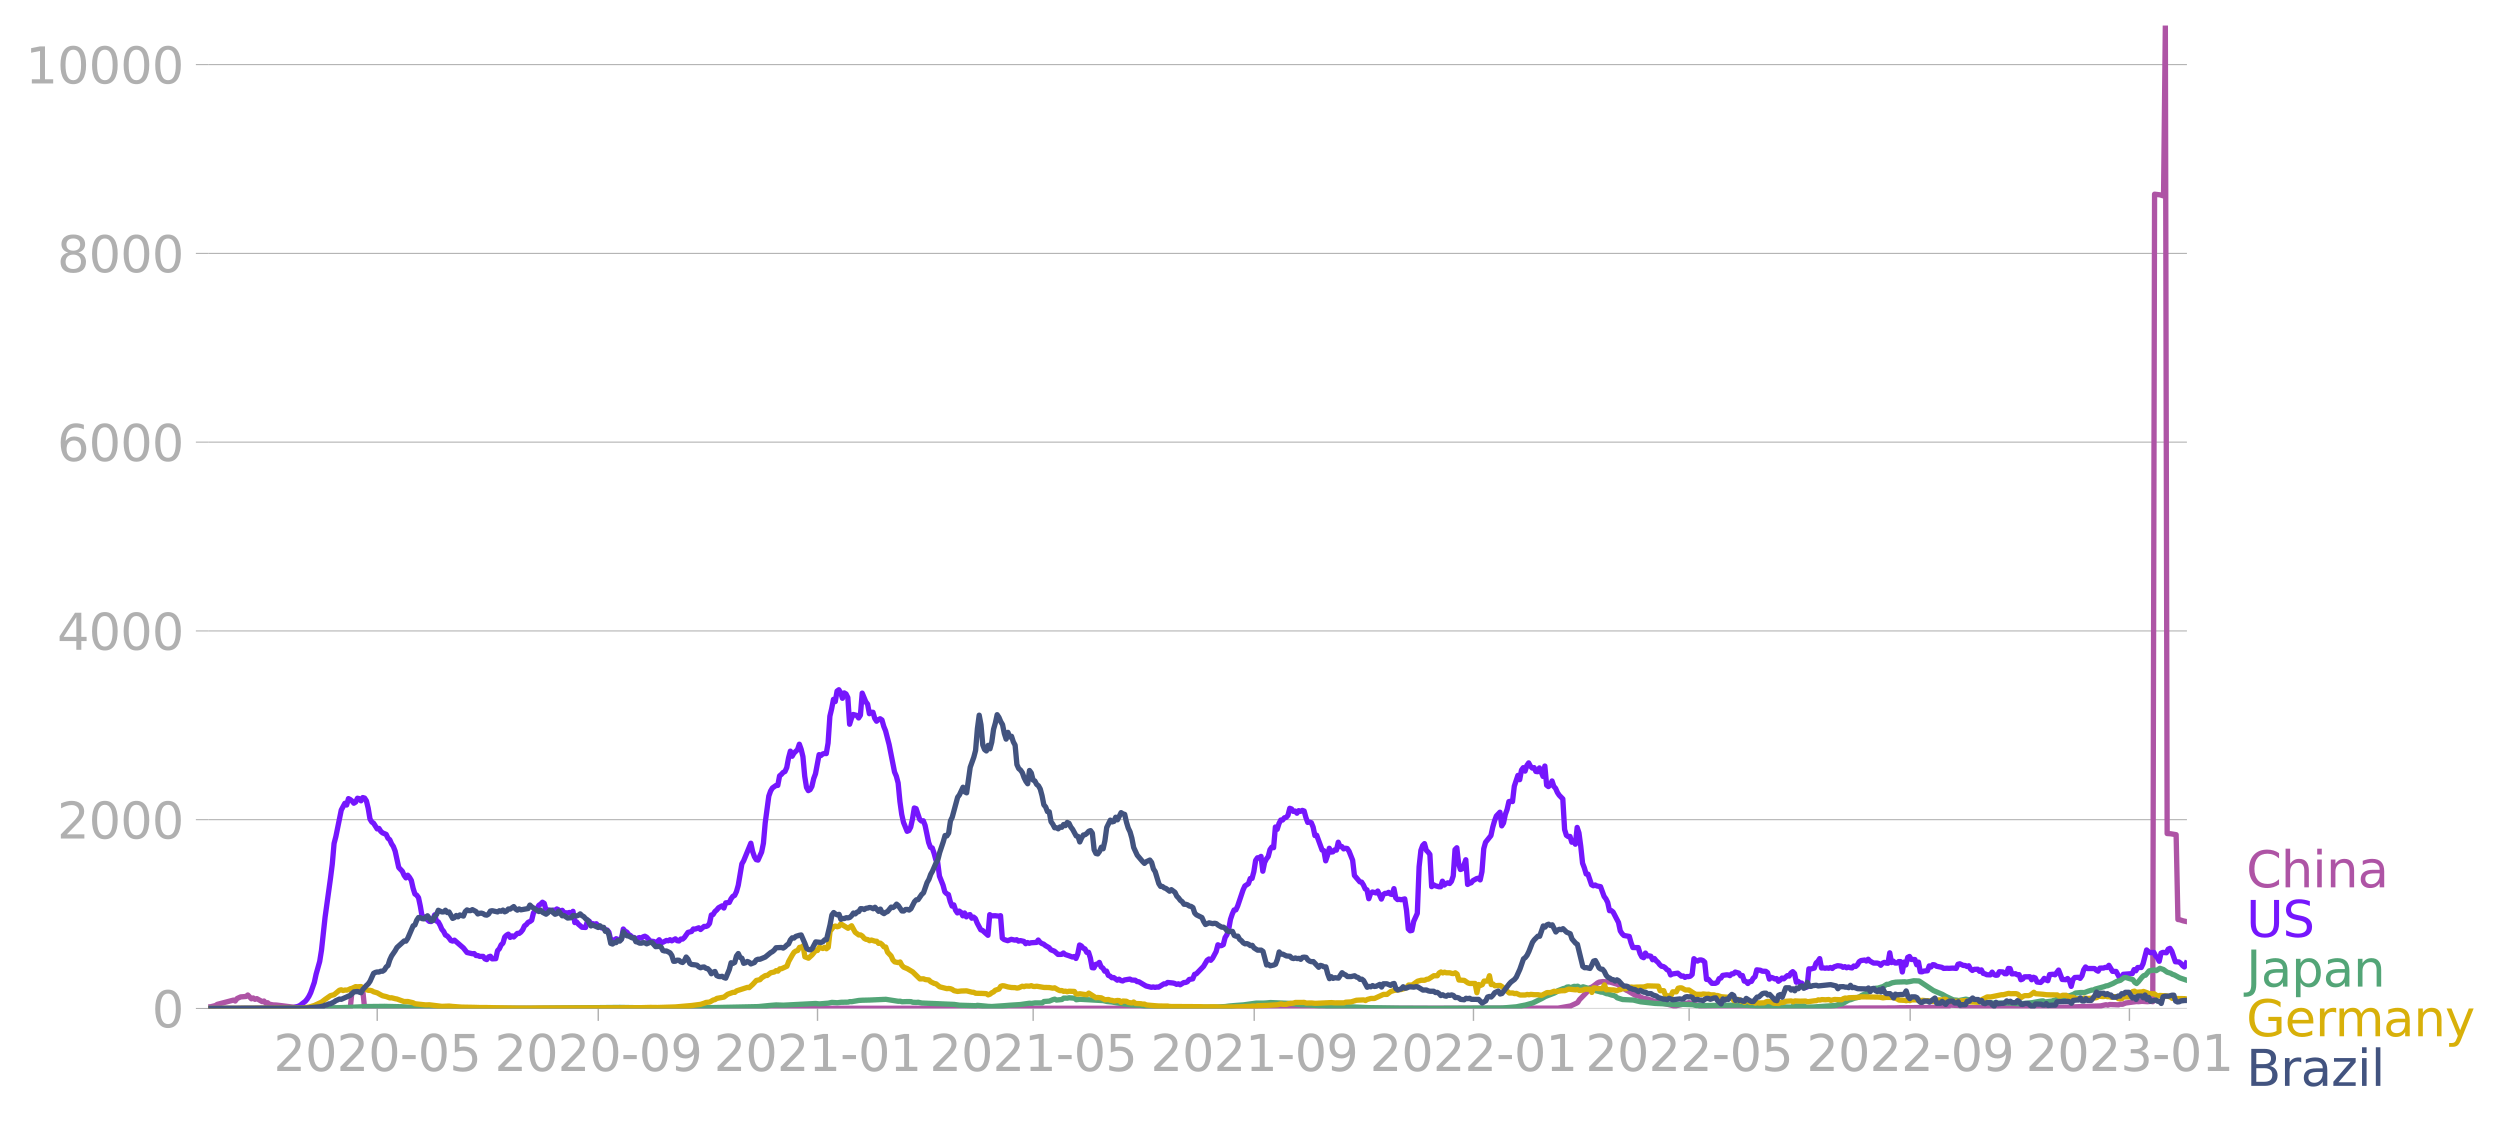 <svg xmlns="http://www.w3.org/2000/svg" xmlns:xlink="http://www.w3.org/1999/xlink" width="940.033" height="421.794" viewBox="0 0 705.025 316.346"><defs><style>*{stroke-linejoin:round;stroke-linecap:butt}</style></defs><g id="figure_1"><path id="patch_1" d="M0 316.346h705.025V0H0v316.346z" style="fill:none"/><g id="axes_1"><path id="patch_2" d="M58.737 284.4h558V7.2h-558v277.2z" style="fill:none"/><g id="matplotlib.axis_1"><g id="xtick_1"><g id="line2d_1"><defs><path id="m2d4ce914e1" d="M0 0v3.5" style="stroke:#b0b0b0;stroke-width:.4"/></defs><use xlink:href="#m2d4ce914e1" x="106.378" y="284.4" style="fill:#b0b0b0;stroke:#b0b0b0;stroke-width:.4"/></g><g id="text_1" style="fill:#b0b0b0" transform="matrix(.14 0 0 -.14 77.13 302.038)"><defs><path id="DejaVuSans-32" d="M1228 531h2203V0H469v531q359 372 979 998 621 627 780 809 303 340 423 576 121 236 121 464 0 372-261 606-261 235-680 235-297 0-627-103-329-103-704-313v638q381 153 712 231 332 78 607 78 725 0 1156-363 431-362 431-968 0-288-108-546-107-257-392-607-78-91-497-524-418-433-1181-1211z" transform="scale(.016)"/><path id="DejaVuSans-30" d="M2034 4250q-487 0-733-480-245-479-245-1442 0-959 245-1439 246-480 733-480 491 0 736 480 246 480 246 1439 0 963-246 1442-245 480-736 480zm0 500q785 0 1199-621 414-620 414-1801 0-1178-414-1799Q2819-91 2034-91q-784 0-1198 620-414 621-414 1799 0 1181 414 1801 414 621 1198 621z" transform="scale(.016)"/><path id="DejaVuSans-2d" d="M313 2009h1684v-512H313v512z" transform="scale(.016)"/><path id="DejaVuSans-35" d="M691 4666h2478v-532H1269V2991q137 47 274 70 138 23 276 23 781 0 1237-428 457-428 457-1159 0-753-469-1171Q2575-91 1722-91q-294 0-599 50Q819 9 494 109v635q281-153 581-228t634-75q541 0 856 284 316 284 316 772 0 487-316 771-315 285-856 285-253 0-505-56-251-56-513-175v2344z" transform="scale(.016)"/></defs><use xlink:href="#DejaVuSans-32"/><use xlink:href="#DejaVuSans-30" x="63.623"/><use xlink:href="#DejaVuSans-32" x="127.246"/><use xlink:href="#DejaVuSans-30" x="190.869"/><use xlink:href="#DejaVuSans-2d" x="254.492"/><use xlink:href="#DejaVuSans-30" x="290.576"/><use xlink:href="#DejaVuSans-35" x="354.199"/></g></g><g id="xtick_2"><use xlink:href="#m2d4ce914e1" id="line2d_2" x="168.716" y="284.4" style="fill:#b0b0b0;stroke:#b0b0b0;stroke-width:.4"/><g id="text_2" style="fill:#b0b0b0" transform="matrix(.14 0 0 -.14 139.468 302.038)"><defs><path id="DejaVuSans-39" d="M703 97v575q238-113 481-172 244-59 479-59 625 0 954 420 330 420 377 1277-181-269-460-413-278-144-615-144-700 0-1108 423-408 424-408 1159 0 718 425 1152 425 435 1131 435 810 0 1236-621 427-620 427-1801 0-1103-524-1761Q2575-91 1691-91q-238 0-482 47Q966 3 703 97zm1256 1978q425 0 673 290 249 291 249 798 0 503-249 795-248 292-673 292t-673-292q-248-292-248-795 0-507 248-798 248-290 673-290z" transform="scale(.016)"/></defs><use xlink:href="#DejaVuSans-32"/><use xlink:href="#DejaVuSans-30" x="63.623"/><use xlink:href="#DejaVuSans-32" x="127.246"/><use xlink:href="#DejaVuSans-30" x="190.869"/><use xlink:href="#DejaVuSans-2d" x="254.492"/><use xlink:href="#DejaVuSans-30" x="290.576"/><use xlink:href="#DejaVuSans-39" x="354.199"/></g></g><g id="xtick_3"><use xlink:href="#m2d4ce914e1" id="line2d_3" x="230.547" y="284.4" style="fill:#b0b0b0;stroke:#b0b0b0;stroke-width:.4"/><g id="text_3" style="fill:#b0b0b0" transform="matrix(.14 0 0 -.14 201.299 302.038)"><defs><path id="DejaVuSans-31" d="M794 531h1031v3560L703 3866v575l1116 225h631V531h1031V0H794v531z" transform="scale(.016)"/></defs><use xlink:href="#DejaVuSans-32"/><use xlink:href="#DejaVuSans-30" x="63.623"/><use xlink:href="#DejaVuSans-32" x="127.246"/><use xlink:href="#DejaVuSans-31" x="190.869"/><use xlink:href="#DejaVuSans-2d" x="254.492"/><use xlink:href="#DejaVuSans-30" x="290.576"/><use xlink:href="#DejaVuSans-31" x="354.199"/></g></g><g id="xtick_4"><use xlink:href="#m2d4ce914e1" id="line2d_4" x="291.364" y="284.4" style="fill:#b0b0b0;stroke:#b0b0b0;stroke-width:.4"/><g id="text_4" style="fill:#b0b0b0" transform="matrix(.14 0 0 -.14 262.116 302.038)"><use xlink:href="#DejaVuSans-32"/><use xlink:href="#DejaVuSans-30" x="63.623"/><use xlink:href="#DejaVuSans-32" x="127.246"/><use xlink:href="#DejaVuSans-31" x="190.869"/><use xlink:href="#DejaVuSans-2d" x="254.492"/><use xlink:href="#DejaVuSans-30" x="290.576"/><use xlink:href="#DejaVuSans-35" x="354.199"/></g></g><g id="xtick_5"><use xlink:href="#m2d4ce914e1" id="line2d_5" x="353.702" y="284.4" style="fill:#b0b0b0;stroke:#b0b0b0;stroke-width:.4"/><g id="text_5" style="fill:#b0b0b0" transform="matrix(.14 0 0 -.14 324.454 302.038)"><use xlink:href="#DejaVuSans-32"/><use xlink:href="#DejaVuSans-30" x="63.623"/><use xlink:href="#DejaVuSans-32" x="127.246"/><use xlink:href="#DejaVuSans-31" x="190.869"/><use xlink:href="#DejaVuSans-2d" x="254.492"/><use xlink:href="#DejaVuSans-30" x="290.576"/><use xlink:href="#DejaVuSans-39" x="354.199"/></g></g><g id="xtick_6"><use xlink:href="#m2d4ce914e1" id="line2d_6" x="415.533" y="284.4" style="fill:#b0b0b0;stroke:#b0b0b0;stroke-width:.4"/><g id="text_6" style="fill:#b0b0b0" transform="matrix(.14 0 0 -.14 386.285 302.038)"><use xlink:href="#DejaVuSans-32"/><use xlink:href="#DejaVuSans-30" x="63.623"/><use xlink:href="#DejaVuSans-32" x="127.246"/><use xlink:href="#DejaVuSans-32" x="190.869"/><use xlink:href="#DejaVuSans-2d" x="254.492"/><use xlink:href="#DejaVuSans-30" x="290.576"/><use xlink:href="#DejaVuSans-31" x="354.199"/></g></g><g id="xtick_7"><use xlink:href="#m2d4ce914e1" id="line2d_7" x="476.351" y="284.4" style="fill:#b0b0b0;stroke:#b0b0b0;stroke-width:.4"/><g id="text_7" style="fill:#b0b0b0" transform="matrix(.14 0 0 -.14 447.103 302.038)"><use xlink:href="#DejaVuSans-32"/><use xlink:href="#DejaVuSans-30" x="63.623"/><use xlink:href="#DejaVuSans-32" x="127.246"/><use xlink:href="#DejaVuSans-32" x="190.869"/><use xlink:href="#DejaVuSans-2d" x="254.492"/><use xlink:href="#DejaVuSans-30" x="290.576"/><use xlink:href="#DejaVuSans-35" x="354.199"/></g></g><g id="xtick_8"><use xlink:href="#m2d4ce914e1" id="line2d_8" x="538.688" y="284.4" style="fill:#b0b0b0;stroke:#b0b0b0;stroke-width:.4"/><g id="text_8" style="fill:#b0b0b0" transform="matrix(.14 0 0 -.14 509.44 302.038)"><use xlink:href="#DejaVuSans-32"/><use xlink:href="#DejaVuSans-30" x="63.623"/><use xlink:href="#DejaVuSans-32" x="127.246"/><use xlink:href="#DejaVuSans-32" x="190.869"/><use xlink:href="#DejaVuSans-2d" x="254.492"/><use xlink:href="#DejaVuSans-30" x="290.576"/><use xlink:href="#DejaVuSans-39" x="354.199"/></g></g><g id="xtick_9"><use xlink:href="#m2d4ce914e1" id="line2d_9" x="600.52" y="284.4" style="fill:#b0b0b0;stroke:#b0b0b0;stroke-width:.4"/><g id="text_9" style="fill:#b0b0b0" transform="matrix(.14 0 0 -.14 571.272 302.038)"><defs><path id="DejaVuSans-33" d="M2597 2516q453-97 707-404 255-306 255-756 0-690-475-1069Q2609-91 1734-91q-293 0-604 58T488 141v609q262-153 574-231 313-78 654-78 593 0 904 234t311 681q0 413-289 645-289 233-804 233h-544v519h569q465 0 712 186t247 536q0 359-255 551-254 193-729 193-260 0-557-57-297-56-653-174v562q360 100 674 150t592 50q719 0 1137-327 419-326 419-882 0-388-222-655t-631-370z" transform="scale(.016)"/></defs><use xlink:href="#DejaVuSans-32"/><use xlink:href="#DejaVuSans-30" x="63.623"/><use xlink:href="#DejaVuSans-32" x="127.246"/><use xlink:href="#DejaVuSans-33" x="190.869"/><use xlink:href="#DejaVuSans-2d" x="254.492"/><use xlink:href="#DejaVuSans-30" x="290.576"/><use xlink:href="#DejaVuSans-31" x="354.199"/></g></g></g><g id="matplotlib.axis_2"><g id="ytick_1"><path id="line2d_10" d="M58.737 284.4h558" clip-path="url(#pc5e49e23af)" style="fill:none;stroke:#b0b0b0;stroke-width:.3;stroke-linecap:square"/><g id="line2d_11"><defs><path id="m8695d49f46" d="M0 0h-3.5" style="stroke:#b0b0b0;stroke-width:.3"/></defs><use xlink:href="#m8695d49f46" x="58.737" y="284.4" style="fill:#b0b0b0;stroke:#b0b0b0;stroke-width:.3"/></g><use xlink:href="#DejaVuSans-30" id="text_10" style="fill:#b0b0b0" transform="matrix(.14 0 0 -.14 42.83 289.719)"/></g><g id="ytick_2"><path id="line2d_12" d="M58.737 231.163h558" clip-path="url(#pc5e49e23af)" style="fill:none;stroke:#b0b0b0;stroke-width:.3;stroke-linecap:square"/><use xlink:href="#m8695d49f46" id="line2d_13" x="58.737" y="231.163" style="fill:#b0b0b0;stroke:#b0b0b0;stroke-width:.3"/><g id="text_11" style="fill:#b0b0b0" transform="matrix(.14 0 0 -.14 16.108 236.482)"><use xlink:href="#DejaVuSans-32"/><use xlink:href="#DejaVuSans-30" x="63.623"/><use xlink:href="#DejaVuSans-30" x="127.246"/><use xlink:href="#DejaVuSans-30" x="190.869"/></g></g><g id="ytick_3"><path id="line2d_14" d="M58.737 177.926h558" clip-path="url(#pc5e49e23af)" style="fill:none;stroke:#b0b0b0;stroke-width:.3;stroke-linecap:square"/><use xlink:href="#m8695d49f46" id="line2d_15" x="58.737" y="177.926" style="fill:#b0b0b0;stroke:#b0b0b0;stroke-width:.3"/><g id="text_12" style="fill:#b0b0b0" transform="matrix(.14 0 0 -.14 16.108 183.245)"><defs><path id="DejaVuSans-34" d="M2419 4116 825 1625h1594v2491zm-166 550h794V1625h666v-525h-666V0h-628v1100H313v609l1940 2957z" transform="scale(.016)"/></defs><use xlink:href="#DejaVuSans-34"/><use xlink:href="#DejaVuSans-30" x="63.623"/><use xlink:href="#DejaVuSans-30" x="127.246"/><use xlink:href="#DejaVuSans-30" x="190.869"/></g></g><g id="ytick_4"><path id="line2d_16" d="M58.737 124.69h558" clip-path="url(#pc5e49e23af)" style="fill:none;stroke:#b0b0b0;stroke-width:.3;stroke-linecap:square"/><use xlink:href="#m8695d49f46" id="line2d_17" x="58.737" y="124.69" style="fill:#b0b0b0;stroke:#b0b0b0;stroke-width:.3"/><g id="text_13" style="fill:#b0b0b0" transform="matrix(.14 0 0 -.14 16.108 130.009)"><defs><path id="DejaVuSans-36" d="M2113 2584q-425 0-674-291-248-290-248-796 0-503 248-796 249-292 674-292t673 292q248 293 248 796 0 506-248 796-248 291-673 291zm1253 1979v-575q-238 112-480 171-242 60-480 60-625 0-955-422-329-422-376-1275 184 272 462 417 279 145 613 145 703 0 1111-427 408-426 408-1160 0-719-425-1154Q2819-91 2113-91q-810 0-1238 620-428 621-428 1799 0 1106 525 1764t1409 658q238 0 480-47t505-140z" transform="scale(.016)"/></defs><use xlink:href="#DejaVuSans-36"/><use xlink:href="#DejaVuSans-30" x="63.623"/><use xlink:href="#DejaVuSans-30" x="127.246"/><use xlink:href="#DejaVuSans-30" x="190.869"/></g></g><g id="ytick_5"><path id="line2d_18" d="M58.737 71.453h558" clip-path="url(#pc5e49e23af)" style="fill:none;stroke:#b0b0b0;stroke-width:.3;stroke-linecap:square"/><use xlink:href="#m8695d49f46" id="line2d_19" x="58.737" y="71.453" style="fill:#b0b0b0;stroke:#b0b0b0;stroke-width:.3"/><g id="text_14" style="fill:#b0b0b0" transform="matrix(.14 0 0 -.14 16.108 76.772)"><defs><path id="DejaVuSans-38" d="M2034 2216q-450 0-708-241-257-241-257-662 0-422 257-663 258-241 708-241t709 242q260 243 260 662 0 421-258 662-257 241-711 241zm-631 268q-406 100-633 378-226 279-226 679 0 559 398 884 399 325 1092 325 697 0 1094-325t397-884q0-400-227-679-226-278-629-378 456-106 710-416 255-309 255-755 0-679-414-1042Q2806-91 2034-91q-771 0-1186 362-414 363-414 1042 0 446 256 755 257 310 713 416zm-231 997q0-362 226-565 227-203 636-203 407 0 636 203 230 203 230 565 0 363-230 566-229 203-636 203-409 0-636-203-226-203-226-566z" transform="scale(.016)"/></defs><use xlink:href="#DejaVuSans-38"/><use xlink:href="#DejaVuSans-30" x="63.623"/><use xlink:href="#DejaVuSans-30" x="127.246"/><use xlink:href="#DejaVuSans-30" x="190.869"/></g></g><g id="ytick_6"><path id="line2d_20" d="M58.737 18.216h558" clip-path="url(#pc5e49e23af)" style="fill:none;stroke:#b0b0b0;stroke-width:.3;stroke-linecap:square"/><use xlink:href="#m8695d49f46" id="line2d_21" x="58.737" y="18.216" style="fill:#b0b0b0;stroke:#b0b0b0;stroke-width:.3"/><g id="text_15" style="fill:#b0b0b0" transform="matrix(.14 0 0 -.14 7.2 23.535)"><use xlink:href="#DejaVuSans-31"/><use xlink:href="#DejaVuSans-30" x="63.623"/><use xlink:href="#DejaVuSans-30" x="127.246"/><use xlink:href="#DejaVuSans-30" x="190.869"/><use xlink:href="#DejaVuSans-30" x="254.492"/></g></g></g><path id="line2d_22" d="m58.737 283.902.507.057 1.52-.384.508-.335 4.56-1.201.508.254.506-.692 1.014-.464 1.52-.125.507-.41 1.014 1.072.507-.24.507.384.506-.198 1.52.848.508-.167.506.6.507-.125.507.411 1.014.202 1.013.045 4.562.57 5.068.217 7.602.054 2.027.034 1.52.019.507-4.92 3.041.041.507 4.92 336.523-.06 3.548-.62 1.52-.704.507-.277.507-.799 2.027-2.068.507-.575.507-.745.507-.171 1.013-.745.507-.407.507-.247 1.014-.137 2.027.14 2.027.601 1.52.898 1.014.783.507.205 1.014.624 1.013.586 1.014.243 1.013.544 1.52.304 1.521.51 1.014.289 1.014.235 1.52.316 2.534.639 1.52-.37 1.014-.235 1.52-.369 4.055 1.232 5.068.324 6.589.053 8.616.023 9.122-.03 3.548-.035 2.534-.023 9.123-.034 9.122-.02 1.52-.056 6.59-.053 7.095-.11.506-.567 2.028.076 1.013.026.507.597 15.204.016 4.055-.073 1.52.02 2.028.045.506.232h3.041l.507-.3 12.164-.434 1.52-.335.507.13.507-.187 1.013.038 1.52.065.507-.228.507.084 1.014-.384 3.04-.4.508.042 1.013-.11 1.52.11 1.014-.099.507.1.507-227.729 1.52.175 1.014.3.507-48.038.507 227.865 1.013.064 1.52.255.507 23.919.507.068 1.014.327 1.013.217h0" clip-path="url(#pc5e49e23af)" style="fill:none;stroke:#ae54a5;stroke-width:1.5;stroke-linecap:square"/><path id="line2d_23" d="m58.737 284.4 21.793-.084 2.534-.201 1.014-.327.507-.236 1.52-1.179.507-.608.507-.784.507-1.038 1.013-2.893.507-2.32 1.014-3.601.507-3.18 1.013-9.304 1.52-10.952.508-4.015.506-5.807.507-1.958 1.52-7.472 1.014-1.898.507.475.507-1.794.507.262.506.418.507.609.507-.32.507-1.08.507.114.507.605.506-.909.507.152.507.776.507 2.103.507 3.038.506.825.507.346 1.014 1.597.507-.129.506.81.507.441 1.014.422.507 1.092.507.414.506 1.149.507.76.507 1.308 1.014 4.617 1.013 1.076.507 1.148.507.7.507-.746.506.613.507.855.507 2.229.507 1.597.507.342.507.688.506 2.365.507 2.94.507.068 1.52 1.308.507.057.507-.635.507-1.235.507 1.722.506.255.507.909.507 1.171.507.612.507 1.008.506.266.507.54.507.723.507.182.507-.262 2.534 2.198 1.013 1.281 1.52.35.508-.053.506.551h.507l.507.243 1.014.012.507.692.506.201.507-.752.507-.183.507.73 1.013-.05.507-2.262.507-.536.507-1.099.507-.475.506-1.742.507-.498.507-.297.507.91.507-.42.507.297 1.013-1.007.507.004.507-.384.507-.636.506-1.102.507-.365.507-.635.507-.225.507-.376.506-2.095 1.014-1.194.507-.932.507-.316.507-.536.506.33.507 1.952.507-.126.507.072.507.38.506-.391.507.068.507-.384.507.255.507.65.506-.52.507.657 1.014.08.507-.13.507.248.506-.57.507 3.16.507-.198.507.65 1.013.875 1.014.057.507-1.68.507-.104.506.715.507-.004.507.149.507-.118.507.593 1.013.586.507-.088.507.654.507.016.507.616.506 2.235.507-.102.507.44.507-.73 1.013.377.507-.384.507-2.726.507.639.507.224.507.703.506.27.507.506.507.053.507.643.507-.452.506-.18.507.164.507-.365.507-.175.507.278 1.013 1.103 1.014.099.507.342.506-.304.507-.521.507.718h.507l1.014-.52.506.09.507-.3.507.308 1.014-.547.506.51.507.08.507-.537.507.011.507-.445 1.013-1.44 1.014-.27.507-.697.507.03 1.013-.364.507.479 1.014-.875.506.03.507-.216.507-.647.507-2.38.507-.152.506-.833.507-.43.507-.62 1.014-.543.507.604.506-1.445 1.014-.125.507-1.038.507-.688.506-.27.507-1.065.507-1.795 1.014-6.012.506-.878 2.028-4.951.507 2.342.506 1.449.507.836.507.126 1.014-2.274.506-2.46.507-5.742 1.014-7.575.507-1.43.506-.848 1.014-.715.507-.023.507-2.684.507-.419.506-.566.507-.244.507-1.129.507-2.715.507-1.901.506 1.437.507-.878 1.014-.985.507-1.525.506 1.41.507 2.1.507 5.536.507 3.141.507.894.507-.281.506-.913.507-2.202.507-1.354 1.014-5.392.506.251.507-.445.507-.136.507.03.507-2.962.506-7.56.507-2.14.507-2.628.507.623.507-2.947.507-.384.506.84.507 1.56.507-1.506.507.293.507 1.022.506 7.51.507-1.646.507-1.099 1.014.27.506.704.507-.765.507-6.228 1.014 2.437.507.67.506 2.684.507-.4.507.012.507 1.734.507.776.506-.43.507-.258.507.346.507 1.79.507 1.256 1.013 3.897 1.52 7.727.507 1.179.507 1.913.507 5.24.507 3.627.507 2.263 1.013 2.502.507-.224.507-.97.507-2.316.507-3.065.506.19 1.014 3.016.507.464.507-.065.506 1.278 1.014 4.867.507 1.346.507.18.507 1.47.506 1.89.507.62.507 3.951 1.014 2.552.506 1.897.507.491.507.274.507 1.935.507 1.3.506-.33.507 1.517.507.742.507-.514.507.37.507.958.506-.795.507 1.091.507-.494.507-.133.507 1.007.506-.311.507.41.507 1.274 1.014 1.901.506.183 1.52 1.365.508-5.818.507.342 1.013-.038 1.014.118.507-.13.506 6.329.507.395 1.014.32 1.013-.38 1.014.235.507-.126.507.4.507-.152 1.013.228.507.646.507-.323.507.213.506-.152 1.014-.065.507-.03.507-.67.506.64.507.334.507.179.507.414 1.014.567.506.616 1.014.391 1.014.913 1.013-.019.507-.38.507.426 1.013.327 1.014.376.507-.133.507.536.507-1.258.506-2.53.507.27.507.61.507.22.507.97.506-.016.507 1.597.507 2.742.507.05.507-.982.506-.08.507-.475.507 1.274.507.342.507.864.506-.035.507 1.206.507.217.507.46.507-.057 1.013.741.507-.278.507.377.507.122.507-.282 1.52-.247.507.27 1.013.05.507.384.507.049 1.52.901.507.29 1.52.38.508-.107.506.122.507-.1.507.027 1.52-.927.507.011.507-.4 1.52.16.507.126.507.255.507-.152.507.262 1.013-.62.507-.03.507-.194.507-.643 1.013-.182.507-1.267.507-.156 2.027-2.095 1.014-1.722.507-.354.507.361.506-.566 1.014-1.879.507-1.92.507.262.506-.034.507-.278.507-1.996.507-.791.507-1.506.507-2.848.506-1.49.507-1.141.507-.03.507-1.096 1.52-4.521.507-1.114 1.014-.666.506-1.441.507-.03.507-1.894.507-3.187.507-.73.507-.027.506-.368.507 4.167.507-2.464.507-.992.507-.658.506-1.974.507-.7.507.156.507-5.829.507.65.506-1.631.507-.981.507-.008.507-.627.507-.103.507-.59.506-1.977.507.187.507.68.507-.09.507.596.506-.715.507.198.507-.274.507.179.507 1.856.506 1.353.507-.09.507.185.507 1.229.507 2.38.506-.076 1.52 4.16.508.198.507 2.848.506-1.525.507-2.008.507 1.069.507-.065.507-.543.506.053.507-2.221.507 1.236.507-.015.507.654.506-.183.507.08.507.757 1.014 2.544.507 4.297 1.52 1.795.507.083.507.799.506 1.11.507.278.507 2.49.507-1.486.507-.407 1.013.266.507-.525 1.014 2.255.507-1.247.506-.35.507.004.507-.293.507.483.507.122.506-1.655.507 2.601.507.476.507-.072.507.133 1.013-.248.507 3.233.507 5.24.507.52.507-.106.506-2.548 1.014-2.255.507-13.134.507-4.643.506-1.376.507-.514.507 1.871.507.49.507.685.506 9.077.507-.544.507.29 1.014.285.507.003.506-1.563.507 1.084.507-.422.507-.21.507.195.506-.605.507-1.525.507-7.426.507-.521.507 4.468.506 1.662.507-.19.507-1.126.507-1.437.507 6.958.507-.311.506-.16.507-.605 1.014-.559.507-.133.506.487.507-2.308.507-6.499.507-1.791 1.52-1.901.507-2.365.507-1.78.507-1.365 1.013-1.069.507 3.84.507-.813.507-2.407.507-1.407.506-2.22.507-.092.507.088.507-4.324 1.013-3.042.507 1.19.507-2.7.507-.68.507.965.507-1.59.506-.722.507.943.507.514.507-.126.507 1.08.506.069.507-1.061 1.014 2.388.507-2.917.506 5.396.507.388.507-.434.507-1.14.507 1.517.506.57.507 1.164.507.76 1.014 1.042.507 8.64.506 1.624.507.353.507-.034.507 1.628.507-.29.506.849.507-4.72.507 1.552.507 3.78.507 4.75.506 1.319.507 1.722.507.042 1.014 3 .507.278.506-.213.507.278 1.014.19 1.013 2.764.507.673.507 1.02.507 2.32.507-.02.506.407 1.52 2.936.508 2.384.507.776.506.51 1.52.27.508 1.794.506 1.335 1.014.023.507.003.507 1.654.506.951.507.232.507-1.297.507.814.507-.038.507.114.506.985.507-.342.507.65.507.434.507.669.506.437.507.072.507.331.507.555.507.221.506 1.251.507-.266 1.52-.224 1.014.848.507-.058.507.396.507-.243.507.034.506-.122.507-.498.507-4.434.507.487.507.182.506-.3.507-.027.507.171.507.46.507 4.864.507-.05 1.013 1.15h1.014l.507-.26.506-1.049.507-.167.507-.753 1.014-.149.506-.003.507.213.507-.487.507-.038.507-.475 1.013.296.507.768.507-.087.507 1.566.507.1.506.577.507-.52.507-.065.507-.898.507-.433.506-1.936 1.014.126.507.255 1.013.041.507.37.507 1.817.507-.487.507.16.507.281.506-.091.507.757.507-.35.507-.555.507.213 1.013-.902.507.122.507-.855.507-.385.506.518.507 2.46.507-.24.507.422.507.054.507.829.506.437.507-.167.507-5.111.507.05 1.013-.26.507-1.437.507-.448.507-.784.507 2.643.506-.034.507.103.507-.084.507.087.507-.213.507.27.506-.444 1.014-.335 1.014.13.506.319.507-.183.507.316.507-.213.507.194.506.072.507-.548.507.126.507-.445.507-.894.507-.315 1.013-.152.507.273.507-.498.507.521 1.013.56 1.014.003.507.122.506.49.507-.585.507-.225.507.194.507.046.507-2.932.506 2.73.507-.38.507.521.507-.008.507-.403.506.012.507 2.924.507-2.78.507.799.507-2.134.506-.25.507.832 1.014.03.507 1.468.507-.737.506 2.707.507.02.507-.21 1.014-.08.506-1.372.507.292.507-.65.507.065.507.38 1.52.312.507.3 1.014-.045.506.034 1.014-.069 1.014.08.506-1.16.507-.136 1.014.475h.507l.506.281.507-.201.507.931.507.388.507-.308 1.013-.038.507.593.507-.399.507.974.507.125.506.262 1.014.038.507-.768.507.658.506.228.507-.053.507-.95 1.014.068.506.487.507.007.507-1.483.507.046.507 1.48 1.013-.039.507.293.507-.038.507 1.433.507-.194.506-.62 1.52-.03.508.852.506-.7.507.198.507 1.137 1.014.126.507-.457.506-.688.507.407.507.243.507-1.726 1.013-.095.507.163 1.014-1.33 1.013 2.642 1.014.065.507-.331.507.586.507 1.62.506-1.894.507-.601 1.014-.053.507.289.506-.734.507-1.689.507-.78.507.434 2.027.012.507.464.507.27.507-.863 1.013-.012.507-.201.507.041.507-.608 1.013 1.688 1.014.038 1.013 1.833.507.213.507-1.243 2.534-.198.507-1.126.507.327.507-.908 1.013-.02.507-1.049 1.014-3.886.506.456.507.293 1.014-.06.507.976.507.556.506.962.507-2.278.507-.232 1.014.11.506-1.019.507-.217.507.799 1.014 2.97 1.013.064.507.377.507.646.507.377.506-1.069h0" clip-path="url(#pc5e49e23af)" style="fill:none;stroke:#7516fd;stroke-width:1.5;stroke-linecap:square"/><path id="line2d_24" d="m58.737 284.4 33.45-.106 7.602-.267 3.548-.17 3.04-.027 2.028-.027 5.068.118 2.534.13 3.548.151 1.52.008 8.11.148 5.067-.076 1.014.069 15.204.007 24.327-.255 7.603.118 4.56.023 3.549.038 9.629-.11 13.684-.297 3.04-.304 2.028-.167 2.027.072 9.123-.48 1.014.119 1.52-.13 1.014-.08 1.013-.216 1.52.102 1.014-.129 2.028-.042.506-.152.507.02 2.027-.35 1.014-.061 2.027-.05 4.562-.205 3.547.555.507-.027.507.16 1.52-.053 1.014.019.507.179 1.013.045.507-.053 1.014.217 9.122.391 1.52.225 4.562.144.507-.106 3.04.289 1.015.045 3.547-.243 1.52-.122 3.042-.201 1.013-.152 1.52-.21.507.065 1.014-.148 1.014-.004 1.013.015.507-.414 1.52-.11 1.014-.415.507-.137.507.255 1.52-.156.507-.392 1.014.02.506-.118 1.52.125.508.426 1.013-.126 1.52.084 5.069.297 1.013.24 1.52.159 1.521.274 2.534.388 1.52.163 2.028.076 3.041.323 5.575.244 2.534-.053 1.52.098 9.123-.09 1.52-.096 1.014-.06 1.014-.145 2.027-.171 2.027-.149 3.548-.49 2.027-.004 1.014-.06 1.013-.104 5.575.24 3.041.373 1.52.038 3.548.224 1.014-.015 13.177.585 8.109.137 10.643.05 18.752-.088 4.055-.35 1.013-.216 1.52-.29 2.028-.566 2.534-1.236 1.014-.585 2.534-.981.506-.259.507-.407 1.52-.59.508-.09.506-.328.507-.06.507.247 1.014-.403.506.057.507-.095.507.32.507.04.507-.197 2.534.742.507.083.506.267 1.014.258.507.16.507.015 1.013.422.507.065 1.014.342.506.091.507.22.507.446 1.52.483 3.041.152 2.028.494 4.054.453 2.027.09 4.055.263 2.027-.087 2.534.099 1.014.232 1.52.011 10.643-.144 10.137.422 1.52.072 3.04.095.508-.346 3.04-.011.507.334 2.028-.019 6.081-.414.507-.08.507-.21 1.014-.14 1.52-.87.507-.267.507-.099 1.013-.392 1.014-.258.507-.179.507-.35 1.52-.673.507-.513.507-.312.506-.171.507.015.507-.395.507-.004 1.013-.312.507-.148 1.014-.628.507.008 1.013-.434 1.014-.182 2.534-.103.507.091 1.013-.167 1.014-.213 1.52.065 4.055 2.707 2.534 1.084 1.014.574 2.027.959 1.014.095.506.114 2.028-.411 1.52.316 1.52.365 5.069.475 1.013-.027 3.548-.03 2.027.19 1.52-.057 2.535-.24 2.534-.471.507-.023.506.304 2.028-.27.506-.209.507-.034.507-.586.507-.186 1.013.008.507-.24 1.52-.285 1.014-.388.507-.33 1.52-.15 1.014.02 1.014-.388 1.013-.308.507-.038.507-.255 2.534-.692.507-.201.507-.065 1.52-.646 1.014-.567 1.013-.293 1.014-.76.507-.042 2.027.62.507.749.507.327.507-.495 1.013-1.258.507-.487.507-.114 1.013-1.21 1.52-.273.508.198 1.013-.654 1.014.353 1.014.738 1.013.308.507.308.507.156 1.52.825 2.027.688h0" clip-path="url(#pc5e49e23af)" style="fill:none;stroke:#53a577;stroke-width:1.5;stroke-linecap:square"/><path id="line2d_25" d="m58.737 284.4 26.355-.099 2.027-.289 1.52-.456 2.028-.94 1.013-.779 1.52-1.06 1.014-.27 1.52-1.263.508-.114.506.209.507-.13.507.012.507-.118.507-.262.506-.126 1.014-.48.507.062 1.014-.076 1.013.654 1.014.407h.507l.506.118.507.3 1.014.289 1.013.574.507.255 1.014.232 1.014.365.506-.034 1.014.262.507.088 1.013.372 1.014.35 1.014-.023 1.013.236.507.122.507.281 3.04.327 1.014-.034 3.548.441 2.027-.08 1.014.107 2.534.186 3.548.065 1.52.049 2.534.015 1.52.046 6.082.103 3.041.019 3.041-.038 28.888-.092 3.041-.083 2.027.026 5.069-.163 2.027-.179 2.534-.22 2.534-.335 1.014-.331.506-.205 1.014-.095 1.014-.59.506-.11.507-.339 2.028-.372 1.013-.787 1.52-.548.507.004.507-.43 3.041-.977.507.068 1.014-.924 1.013-1.106 1.014-.21.507-.528 1.013-.635.507-.023 1.014-.764 1.013-.217.507-.392.507.149.507-.632.507-.049 1.52-.7.507-1.376 1.013-1.799.507-.783.507-.335.507-.144.507-.879.506-.038.507-.395.507 3.091 1.014.392 1.013-.924 1.014-1.251h.507l.507-.901 1.013.342.507-.35.507.418.507-.403.506-4.517 1.014-1.32.507-.156.507.202.507-.156.506-.662 2.028 1.244 1.013-.708 1.014 1.845 1.013.749.507-.012.507.328.507.63.507.275.507.076.506.323.507-.19 1.014.32.507.026.506.59.507-.062.507.4.507.638.507.065.506 1.445 1.014 1.072.507 1.137.507.525 1.013.21.507-.18.507.963.507.502 1.013.414 1.52.913 2.028 1.985 1.014-.038.506.216 1.014.114.507.495 1.014.494.506.099 1.014.84 2.027.521.507-.05.507.066.507.193.506.358 1.014.22 1.014-.121 1.52-.046 1.52.388.507.027.507.266 2.027.053 1.014.057.507.342.507-.186.507-.4.506-.243.507-.479 1.014-.323.507-.776.506-.167.507.05 1.014.288 1.013.168 1.014.03.507.13.507-.069 1.013-.456.507.121.507-.178 1.014.053.506-.156.507.205.507.038.507-.09 2.027.349 1.52.027 1.014.186.507-.107 1.014.59.506.213.507-.038.507.235.507-.06.507.156.506-.137 1.52.064.508.715.507.053.506-.121 1.014.156 1.014.125.506-.456 2.028 1.297.506-.069 1.014.103 1.014.547 1.013-.087.507.213.507.045.507.18 1.013-.157.507.042.507.49.507-.368 1.013.06.507.328 1.014.156.507-.26.506.408 1.52.064.508.115.507-.027.506.259 2.534.22 1.014.076 2.534.02.507.117 8.616.053 1.013.057 3.041-.023 2.027.096 5.069-.092 1.013-.06 2.027-.08.507-.069 1.014.015.507-.118 2.534-.076 1.52-.102 1.52-.08 1.014-.251.507.133h1.014l.507-.186 1.52-.183.507-.171 2.534-.008.507.183 1.52-.03 1.014.11 4.561-.21 1.014.08 2.534-.003.506-.194 1.52-.091 1.521-.46 2.028-.096.506.18.507-.305 1.014-.274h1.013l2.535-1.152h1.013l1.014-.799 1.013-.33 2.028-.263 1.013-.323.507-.331.507-.593h1.014l1.52-1.084 1.014-.266h1.013l.507-.278.507-.042 1.52-.958h1.014l.507-.78.507-.28.506.28.507-.216.507.179h1.014l.506.17.507.043.507-.217.507.369.507 1.661 1.52.11 1.014.708.507.16h1.52l.507 2.6.507-2.3.506.259.507-.228.507-1.004h1.014l.506-1.51.507 2.49.507-.144.507.483 1.014-.083h.506l.507.323 1.52 1.353.507.442h1.014l.507.194.507-.08 1.013.452h1.52l.507-.156.507.1.507-.115 1.014.091h1.013l1.014.194 1.52-.783h1.014l1.014-.388.506.095 1.52-.232 1.015-.026 1.013-.438 2.027.213.507-.099.507.27 1.014-.099.506-.247 1.52.004.508.894.507-1.282.506.03.507.16 1.52.046.507-1.076.507 1.403.507-.072 1.014.087h.506l1.014.206.507-.229.507-.083.507-.236h1.013l1.014-.407.507-.072.506.08 1.014-.061 2.027-.042 1.014-.3 3.04.087.508 1.27h1.013l.507 1.361 1.014.115.506-.054.507-1.099h1.014l.507-1.004.507-.121.506.019 1.014.582h1.014l1.52.992.507.24h1.52l.507-.114 1.014.121.507-.053.506.19h1.014l.507.183.507.011 1.013.339 2.027.16.507.212.507.061.507.627.507.05.507-.316h.506l.507.464.507.088.507.254.507-.498.506.179.507.316h1.014l.507.232.506-.206.507.156 1.014-.057h.507l.506-.296.507-.122 1.014.19.507.33 1.52.077.507-.285.507.03.507-.095.506-.27 1.52-.099.508.263.506-.27 1.52.08 1.521-.042.507.201 2.027-.274.507-.023.507-.24.507.07.507-.141 1.013.06 1.014-.083.507.24 1.013-.244 2.028.076.506-.323.507-.171.507.076.507-.152 2.534-.08 1.014-.179 5.068.084 1.013.194 1.014-.126 2.027.038 1.014.43.507.3 1.52.076.507.103.507-.13.506.1.507-.22 2.028.003.506.232.507-.103 1.014.11h.507l1.013.18.507.041.507-.43 2.027-.015.507-.213.507.072.507.472 1.013.091 2.534-.038.507-.179h1.014l.506.343 3.041.121.507-.49 2.027-1.015h1.014l3.04-.624h.508l1.52-.388.507.103 1.52-.023.507.14 1.014.932.507-.323.506-.186h1.014l.507-.152 1.013-.788.507.404 1.014.064 1.014.084 1.013.133 1.52.042 1.521.007.507.32.507-.004.506-.213h1.014l.507.365.507.14 1.013.062.507.41 2.027-.03.507-.148 1.014.098 1.52-.098 1.014-.141.507-.4 1.013.092h.507l.507-.122.507.19.507-.053.506.198.507-.167h1.014l.507.558 1.013.004.507-.65.507.164h1.014l.506-.947.507-.57.507-.119.507.331 1.013-.099h.507l.507-.144 1.014.35.506.235 1.014.077h.507l1.014.676.506-.216 2.028.144 1.013.304.507.38 1.014.039 2.534.045.506.092h0" clip-path="url(#pc5e49e23af)" style="fill:none;stroke:#d8b009;stroke-width:1.5;stroke-linecap:square"/><path id="line2d_26" d="m58.737 284.4 27.368-.095 4.055-.38 1.013-.213.507-.251.507-.076.507-.255.507-.06 1.013-.514.507-.358 1.014-.452.507.072 2.534-1.122 1.013-.973 1.014-.11 1.014.338.506-.901 1.014-1.126.507-.46.507-.73 1.013-2.247.507-.259.507-.126.507.016.506-.232.507.004.507-.346.507-.837.507-.415.507-1.6.506-1.103 1.014-1.487.507-.901 2.027-1.837.507.042.507-.78 1.52-3.532.507-.259.507-1.316.507-.768.506.03.507.29.507.057 1.014-.863 1.013 1.403.507-.054.507-1.182.507-.506.506-1.217 1.014.472.507-.02.507-.463.506.654.507-.167 1.014 1.806.507-.213.507-.6.506.376.507-.529 1.014.312.507-1.251.506-.476.507.194.507.008.507-.281 1.013.532.507.68.507-.186.507-.042.507.153.507.338.506.068.507-.3.507-.837.507-.11 1.52.342.507-.33.507.14.507-.323.506.487.507-.225.507-.57.507.023 1.014-.7.506.666.507.334.507-.346.507.255 2.027-.361.507-.97.507.483 2.027 1.33.507-.387.507.6 1.013.533.507-.38.507-.635.507-.091.506.692.507.433.507-.17.507-.712 1.013 1.316.507-.061 1.014.692 1.014-.095.506-.6 1.014.098.507-.167.507-.4.506.502.507.278.507.567.507.319 1.013 1.726.507-.262 1.52.696.508-.476.506.45h.507l.507 1.113.507-.216.507 1.243.506 2.377.507.178.507-.406.507.003.507-.62.506.202.507-.525.507-2.118.507.742.507.399.507.076 1.013.532.507-.03.507 1.095.507.114.506.282.507.022.507-.155.507.045.507.285 1.013-.433.507.084 1.014 1.148 1.013-.08.507.183.507.977.507.144h.507l1.013.51.507.757.507 1.642.507-.026.506-.3.507.041.507.453.507.163.507-.502.506-1.026.507.612.507 1.175.507.304 1.014.114.506.091.507.464.507.255.507-.175.507-.038.506.361.507.114.507.521.507.905.507-.433.506-.198.507 1.149.507.243.507.05.507-.08.507.342.506.167 1.014-2.415.507-1.924.507.19.506-.27.507-1.825.507-.684.507 1.076.507.24.506 1.433.507-.144.507-.373.507.194.507.498 1.013-.403.507-.711.507-.21.507.016 1.52-.628 1.52-1.25.507-.282.507-.43.507-.661 1.52-.08.507.17.507-.334.507-.517.507-.335.507-1.11.506-.593.507.068.507-.471 1.014-.316.506-.091L227 266.09l.507 1.38.507.313.507.087.506-.312 1.014-1.932 1.52.16.507-.224.507-.521.507-.053 1.013-4.237.507-2.722.507-.68.507.402.507.24.507-.126.506 1.384.507-.205.507-.019.507-.232.507.057.506-.133.507-.498.507-.734.507.243.507-.498.506-.167.507-.814.507.02.507.224.507-.347.507-.06.506-.18.507.104.507.254.507-.403 1.013 1.137.507-.623.507.97.507.3.507-.373.506-.205 1.014-1.248.507.118.507-.334.506-.624.507.418 1.014 1.502.507.012.507-.422.506-.023.507.179.507-.38 1.014-1.993.506-.517.507-.046 1.014-1.475.507-.445 1.013-2.906.507-.886.507-1.41.507-.905 1.013-2.354.507-.875.507-2.027 1.014-3.023.506-1.772.507.107.507-.806.507-3.419.507-1.065 1.52-5.609.507-.673 1.014-2.152.506 1.308.507.266 1.014-7.206 1.013-2.833.507-1.931.507-6.115.507-3.806.507 2.696.506 5.704.507 1.293.507.384.507-1.57.507.965.507-1.875.506-3.616.507-1.783.507-2.339.507.764.507 1.183.506.86.507 2.498.507 1.578.507-1.898.507 1.274.506-.171.507 1.56.507.942.507 5.476.507 1.122.507.422.506.715.507 1.43.507 1.011.507.703.507-3.73.506.688.507 2 .507.26.507.969.507.388.506.916.507 1.886.507 2.567.507.6.507 1.309.507.053.506 2.791.507.723.507.985.507-.004.507.308.506-.529.507.1.507-.784.507.308.507-.89.506.232.507 1.046.507.654 1.014 1.863.507.14.506 1.56.507-1.141.507-.818.507-.09.507-.396.506-.57.507-.172.507.711.507 4.697.507 1.03.506.126.507-.696.507-1.194.507.44.507-2.247.506-3.749 1.014-2.069.507.49.507-.14.507-1.179.506.727 1.014-2.016.507.339.507.148.506 2.213.507 1.662.507 1.05.507 1.779.507 2.616 1.013 2.194 1.52 1.795.508.502.506-.452 1.014-.476.507.681.507 1.821.506.78 1.014 3.354.507.783.507.027.506.38.507.186 1.014.765.507-.43 1.013.753.507 1.065.507.517.507.677.507.372.506.723.507.008.507.163.507.342.507.103.506.342.507 1.544.507.502 1.52.75.507 1.144.507.817 1.014-.471 1.013.235.507-.117.507.102.507.419 1.013.585h.507l.507.358.507.661.507.21 1.013-.035.507 1.145.507.213.507-.012.507.894.506.392.507.578.507.289.507-.069.507.21.506.376.507-.084.507.723 1.014.635 1.013-.008.507.373 1.014 3.81.507-.16.506.396 1.014-.225.507-.243.507-1.335.506-2.099.507.612.507-.007 1.014.51 1.013.09.507.518.507.13.507-.16.507.174.506-.068.507.27.507-.548.507-.06.507.08.506.722.507.327.507.152.507-.038 1.52 1.612.507-.532.507.144.507.286.507-.012.506 1.936.507 1.384.507-.548.507.468.507-.186 1.013.106 1.014-1.51.507.404.506.228.507.437 1.014.015 1.014-.228.506.354.507.148.507.51.507-.054.507.396 1.013 1.886.507-.232.507.099.507-.331.506.24.507-.065 1.014-.513.507.737.507-.909 1.013.004 1.014.437.507-.41.506-.122.507 1.457.507.38 1.014-.331.506-.578.507.403.507-.06.507-.256.507-.076 1.013.092.507-.118.507.011 1.52.928 1.014-.019.507.247.507.107 1.013.007.507.354.507-.042.507.33.507.564.506-.22.507.292.507.114.507-.323.507.102.506-.144.507.16.507.578.507-.012.507.133.506.407 1.014.103.507-.418.507.11.507-.107.506.297 2.028.011 1.013 1.03 1.014-.626.507-1.065.506-.164.507.152.507-.51.507-.718 1.014-.456.506.836.507-.137 2.027-2.661.507-.556 1.014-.76.507-.639 1.013-2.236 1.014-2.909.507-.384.507-.658.506-1.042 1.014-2.6.507-.7 1.013-1.023.507.026 1.014-2.901.507.316.506-.628.507-.186.507.35.507-.175 1.013 2.015.507-.544.507-.209.507.091.507-.266 1.013.989 1.014.426.507 1.487 1.013 1.182.507.331 1.52 6.225.507.361.507-.023 1.014.229.507-.913.507-1.145.506-.163.507.893.507 1.153.507.369.507.045.506.628.507 1.064.507.575.507.22.507.38.506.073.507.372.507-.338.507.274 1.014 1.133.506.38.507-.027.507.122.507.49.507.077.506.232.507.045 1.014.605.507-.35 1.013.502.507.019.507.357 1.014.035.506.369 1.014.311.507.415 1.52.46.507-.004.507.152.507-.38 1.013.407 2.028-.243.506.08.507-.084.507-.51.507-.13.507.077.506-.05.507.198.507.677 1.014-.125.506.197.507.012.507.13.507-.404.507-.236.507.05.506.216 1.014-.342.507-.053.507.753 1.013.95.507-1.399.507.358.507-.335.506.11.507-.905.507-.502.507.308.507 1.396.507-.282.506.274.507-.099.507.297.507.027.507-.799 1.013.646.507.236.507-.026 1.013-1.221.507-.053 1.014-.924.507-.137h.506l.507.506.507-.153 1.52 1.624.507.137.507-1.513.507-.21.507.757 1.013-2.658h1.014l.507.628.507-.331.506.532.507-.772.507.19.507-.6.507-.202.507.688.506-.304.507-1.373.507 1.084.507.068.507-.216 1.013-.11.507.197 3.04-.33.508-.035 1.52.354.507.78.507-.544 1.013-.035.507.137.507.015.507.137.507-.658.506.647.507-.084 1.014.384 2.534.076.507-.266.507 1.008.506-.814.507-.095.507.688.507.217.507-.51.506.605.507-.94.507 1.024.507.4h1.014l.506.429.507.783.507-1.065.507.187 1.013-.084h.507l.507-.13.507-.87.507 1.57.506.597.507-.505h1.014l.507.235.507.871.506.434h.507l.507-.346h1.014l.506.296 1.52-1.16.508 1.476h1.013l.507-.517 1.014.833.507-.635.506-.278h1.014l.507.517.507.015.506-.35.507.947.507-.137h1.014l.506-.95h.507l1.014-.924.507.414h1.013l.507.624.507-.327.507.768.507.103.506-.286h1.014l.507.65.507.328.506-1.061.507.403 1.014-.11h.507l.506-.18.507-.516.507.312.507-.21.507.396h1.013l.507-.563.507.281.507.75.507.026.506-.247h1.014l.507.502.507.236h.506l.507-.624 1.014.06h.507l.507.24h.506l.507-.41.507.536 1.014-.087h1.013l.507-.944 3.04-.136.508.095.507.445.506-.799 1.014-.11h.507l.507-.59.506.848h.507l.507-.639.507.491h1.013l1.014-1.316.507-1.03.507.931.507-.6h1.013l.507.407.507-.29.507.343.506.045.507.601h1.014l.507-.327.506.034.507-.692.507.073.507-.453h1.014l1.013 1.593.507-.254.507.654.507-.947h1.013l.507.487.507-.784.507 1.244.506-.563.507 1.091 1.52-.353.508.35.506.045.507.563.507-1.871.507-.16 1.013-.004 1.014-.281h.507l.507 1.65.506.251.507-.053.507-.25 1.014-.111h.506" clip-path="url(#pc5e49e23af)" style="fill:none;stroke:#42537f;stroke-width:1.5;stroke-linecap:square"/><g id="text_16" style="fill:#ae54a5" transform="matrix(.14 0 0 -.14 633.477 250.234)"><defs><path id="DejaVuSans-43" d="M4122 4306v-665q-319 297-680 443-361 147-767 147-800 0-1225-489t-425-1414q0-922 425-1411t1225-489q406 0 767 147t680 444V359q-331-225-702-338-370-112-782-112-1060 0-1670 648-609 649-609 1771 0 1125 609 1773 610 649 1670 649 418 0 788-111 371-111 696-333z" transform="scale(.016)"/><path id="DejaVuSans-68" d="M3513 2113V0h-575v2094q0 497-194 743-194 247-581 247-466 0-735-297-269-296-269-809V0H581v4863h578V2956q207 316 486 472 280 156 646 156 603 0 912-373 310-373 310-1098z" transform="scale(.016)"/><path id="DejaVuSans-69" d="M603 3500h575V0H603v3500zm0 1363h575v-729H603v729z" transform="scale(.016)"/><path id="DejaVuSans-6e" d="M3513 2113V0h-575v2094q0 497-194 743-194 247-581 247-466 0-735-297-269-296-269-809V0H581v3500h578v-544q207 316 486 472 280 156 646 156 603 0 912-373 310-373 310-1098z" transform="scale(.016)"/><path id="DejaVuSans-61" d="M2194 1759q-697 0-966-159t-269-544q0-306 202-486 202-179 548-179 479 0 768 339t289 901v128h-572zm1147 238V0h-575v531q-197-318-491-470T1556-91q-537 0-855 302-317 302-317 808 0 590 395 890 396 300 1180 300h807v57q0 397-261 614t-733 217q-300 0-585-72-284-72-546-216v532q315 122 612 182 297 61 578 61 760 0 1135-394 375-393 375-1193z" transform="scale(.016)"/></defs><use xlink:href="#DejaVuSans-43"/><use xlink:href="#DejaVuSans-68" x="69.824"/><use xlink:href="#DejaVuSans-69" x="133.203"/><use xlink:href="#DejaVuSans-6e" x="160.986"/><use xlink:href="#DejaVuSans-61" x="224.365"/></g><g id="text_17" style="fill:#7516fd" transform="matrix(.14 0 0 -.14 633.477 264.234)"><defs><path id="DejaVuSans-55" d="M556 4666h635V1831q0-750 271-1080 272-329 882-329 606 0 878 329 272 330 272 1080v2835h634V1753q0-912-452-1378Q3225-91 2344-91q-885 0-1337 466-451 466-451 1378v2913z" transform="scale(.016)"/><path id="DejaVuSans-53" d="M3425 4513v-616q-359 172-678 256-319 85-616 85-515 0-795-200t-280-569q0-310 186-468 186-157 705-254l381-78q706-135 1042-474t336-907q0-679-455-1029Q2797-91 1919-91q-331 0-705 75-373 75-773 222v650q384-215 753-325 369-109 725-109 540 0 834 212 294 213 294 607 0 343-211 537t-692 291l-385 75q-706 140-1022 440-315 300-315 835 0 619 436 975t1201 356q329 0 669-60 341-59 697-177z" transform="scale(.016)"/></defs><use xlink:href="#DejaVuSans-55"/><use xlink:href="#DejaVuSans-53" x="73.193"/></g><g id="text_18" style="fill:#53a577" transform="matrix(.14 0 0 -.14 633.477 278.234)"><defs><path id="DejaVuSans-4a" d="M628 4666h631V325q0-844-320-1225T-91-1281h-240v531h197q418 0 590 235 172 234 172 840v4341z" transform="scale(.016)"/><path id="DejaVuSans-70" d="M1159 525v-1856H581v4831h578v-531q182 312 458 463 277 152 661 152 638 0 1036-506 399-506 399-1331T3314 415Q2916-91 2278-91q-384 0-661 152-276 152-458 464zm1957 1222q0 634-261 995t-717 361q-457 0-718-361t-261-995q0-634 261-995t718-361q456 0 717 361t261 995z" transform="scale(.016)"/></defs><use xlink:href="#DejaVuSans-4a"/><use xlink:href="#DejaVuSans-61" x="29.492"/><use xlink:href="#DejaVuSans-70" x="90.771"/><use xlink:href="#DejaVuSans-61" x="154.248"/><use xlink:href="#DejaVuSans-6e" x="215.527"/></g><g id="text_19" style="fill:#d8b009" transform="matrix(.14 0 0 -.14 633.477 292.234)"><defs><path id="DejaVuSans-47" d="M3809 666v1253H2778v519h1656V434q-365-259-806-392-440-133-940-133-1094 0-1712 639-617 640-617 1780 0 1144 617 1783 618 639 1712 639 456 0 867-113 411-112 758-331v-672q-350 297-744 447t-828 150q-857 0-1287-478-429-478-429-1425 0-944 429-1422 430-478 1287-478 334 0 596 58 263 58 472 180z" transform="scale(.016)"/><path id="DejaVuSans-65" d="M3597 1894v-281H953q38-594 358-905t892-311q331 0 642 81t618 244V178Q3153 47 2828-22t-659-69q-838 0-1327 487-489 488-489 1320 0 859 464 1363 464 505 1252 505 706 0 1117-455 411-454 411-1235zm-575 169q-6 471-264 752-258 282-683 282-481 0-770-272t-333-766l2050 4z" transform="scale(.016)"/><path id="DejaVuSans-72" d="M2631 2963q-97 56-211 82-114 27-251 27-488 0-749-317t-261-911V0H581v3500h578v-544q182 319 472 473 291 155 707 155 59 0 131-8 72-7 159-23l3-590z" transform="scale(.016)"/><path id="DejaVuSans-6d" d="M3328 2828q216 388 516 572t706 184q547 0 844-383 297-382 297-1088V0h-578v2094q0 503-179 746-178 244-543 244-447 0-707-297-259-296-259-809V0h-578v2094q0 506-178 748t-550 242q-441 0-701-298-259-298-259-808V0H581v3500h578v-544q197 322 472 475t653 153q382 0 649-194 267-193 395-562z" transform="scale(.016)"/><path id="DejaVuSans-79" d="M2059-325q-243-625-475-815-231-191-618-191H506v481h338q237 0 368 113 132 112 291 531l103 262L191 3500h609L1894 763l1094 2737h609L2059-325z" transform="scale(.016)"/></defs><use xlink:href="#DejaVuSans-47"/><use xlink:href="#DejaVuSans-65" x="77.49"/><use xlink:href="#DejaVuSans-72" x="139.014"/><use xlink:href="#DejaVuSans-6d" x="178.377"/><use xlink:href="#DejaVuSans-61" x="275.789"/><use xlink:href="#DejaVuSans-6e" x="337.068"/><use xlink:href="#DejaVuSans-79" x="400.447"/></g><g id="text_20" style="fill:#42537f" transform="matrix(.14 0 0 -.14 633.477 306.234)"><defs><path id="DejaVuSans-42" d="M1259 2228V519h1013q509 0 754 211 246 211 246 645 0 438-246 645-245 208-754 208H1259zm0 1919V2741h935q462 0 688 173 227 174 227 530 0 353-227 528-226 175-688 175h-935zm-631 519h1613q722 0 1112-300 391-300 391-853 0-429-200-682t-588-315q466-100 724-418 258-317 258-792 0-625-425-966Q3088 0 2303 0H628v4666z" transform="scale(.016)"/><path id="DejaVuSans-7a" d="M353 3500h2731v-525L922 459h2162V0H275v525l2163 2516H353v459z" transform="scale(.016)"/><path id="DejaVuSans-6c" d="M603 4863h575V0H603v4863z" transform="scale(.016)"/></defs><use xlink:href="#DejaVuSans-42"/><use xlink:href="#DejaVuSans-72" x="68.604"/><use xlink:href="#DejaVuSans-61" x="109.717"/><use xlink:href="#DejaVuSans-7a" x="170.996"/><use xlink:href="#DejaVuSans-69" x="223.486"/><use xlink:href="#DejaVuSans-6c" x="251.27"/></g></g></g><defs><clipPath id="pc5e49e23af"><path d="M58.737 7.2h558v277.2h-558z"/></clipPath></defs></svg>